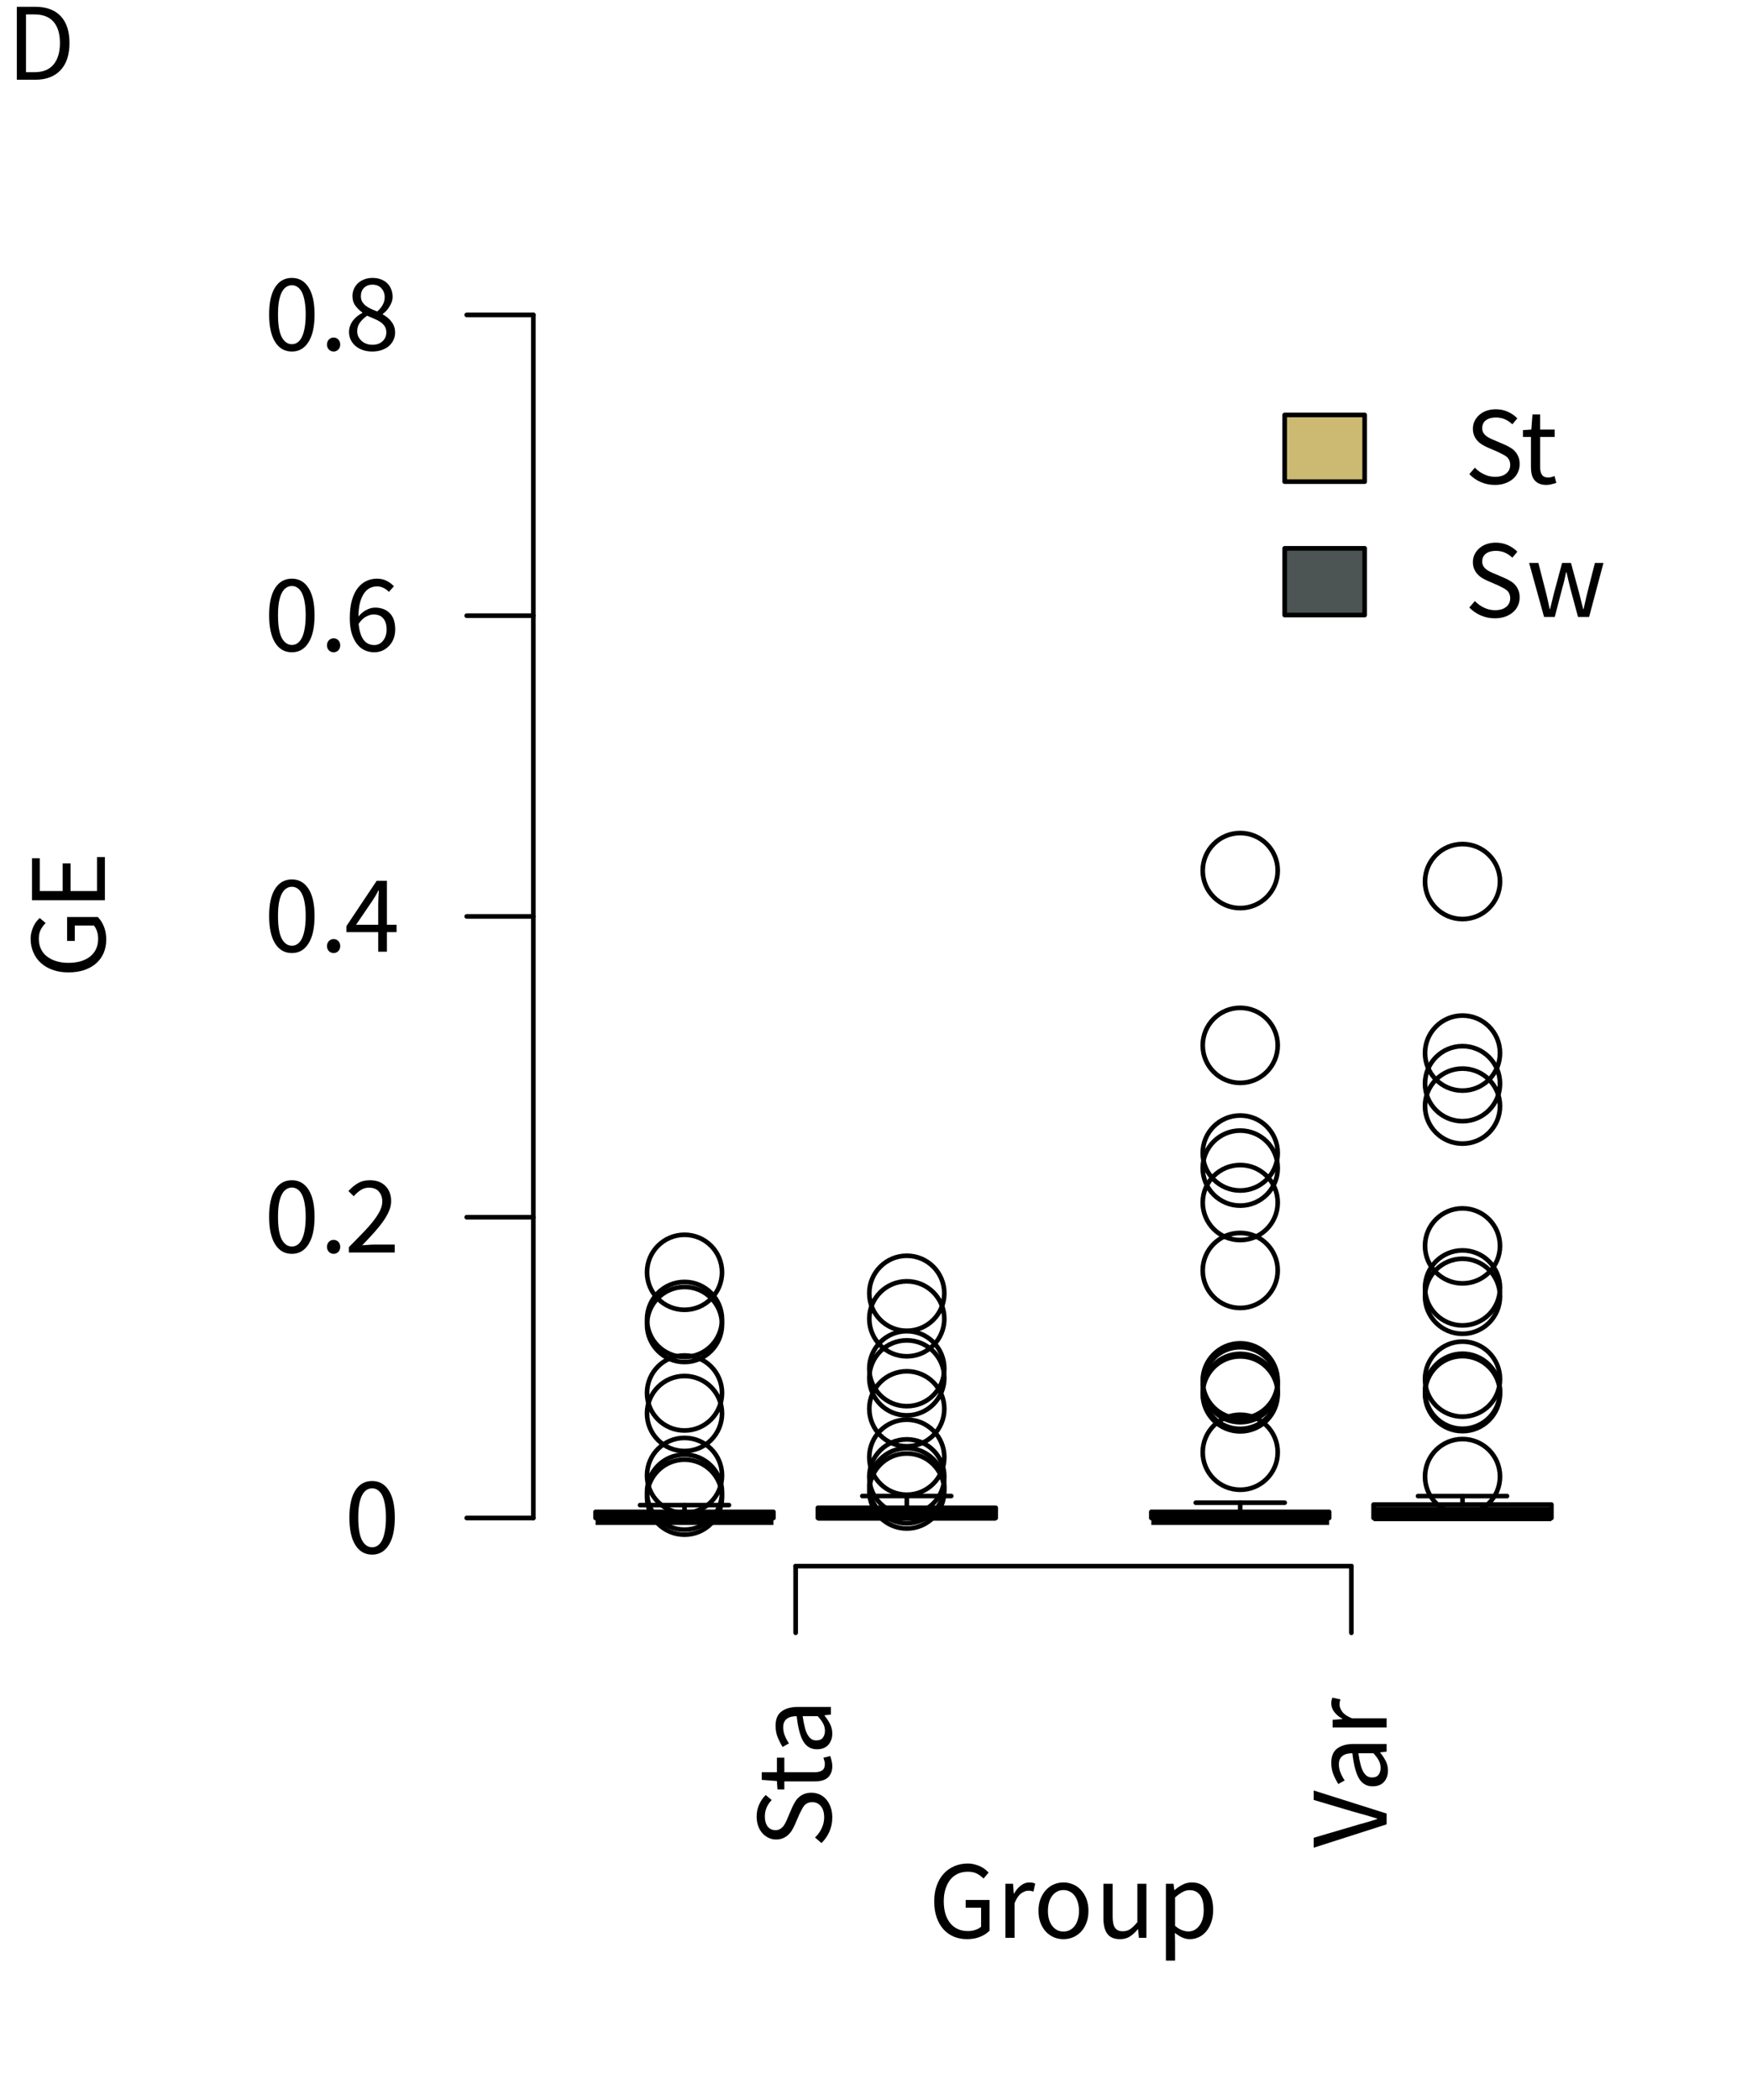 <?xml version="1.0" encoding="UTF-8"?>
<svg xmlns="http://www.w3.org/2000/svg" xmlns:xlink="http://www.w3.org/1999/xlink" width="283" height="340" viewBox="0 0 283 340">
<defs>
<g>
<g id="glyph-0-0">
<path d="M 0.219 -6.266 C 0.219 -5.484 0.082 -4.766 -0.188 -4.109 C -0.469 -3.453 -0.867 -2.891 -1.391 -2.422 C -1.91 -1.961 -2.551 -1.598 -3.312 -1.328 C -4.082 -1.066 -4.945 -0.938 -5.906 -0.938 C -6.852 -0.938 -7.703 -1.07 -8.453 -1.344 C -9.211 -1.613 -9.852 -1.988 -10.375 -2.469 C -10.906 -2.945 -11.312 -3.52 -11.594 -4.188 C -11.883 -4.852 -12.031 -5.578 -12.031 -6.359 C -12.031 -6.766 -11.984 -7.133 -11.891 -7.469 C -11.805 -7.812 -11.695 -8.125 -11.562 -8.406 C -11.426 -8.695 -11.27 -8.953 -11.094 -9.172 C -10.914 -9.391 -10.738 -9.582 -10.562 -9.75 L -9.594 -8.922 C -9.906 -8.629 -10.164 -8.285 -10.375 -7.891 C -10.594 -7.492 -10.703 -6.992 -10.703 -6.391 C -10.703 -5.785 -10.594 -5.242 -10.375 -4.766 C -10.156 -4.285 -9.836 -3.879 -9.422 -3.547 C -9.004 -3.211 -8.5 -2.953 -7.906 -2.766 C -7.32 -2.578 -6.664 -2.484 -5.938 -2.484 C -5.195 -2.484 -4.531 -2.566 -3.938 -2.734 C -3.344 -2.91 -2.832 -3.164 -2.406 -3.5 C -1.988 -3.832 -1.664 -4.238 -1.438 -4.719 C -1.207 -5.207 -1.094 -5.77 -1.094 -6.406 C -1.094 -6.82 -1.156 -7.219 -1.281 -7.594 C -1.406 -7.977 -1.578 -8.289 -1.797 -8.531 L -4.875 -8.531 L -4.875 -6.031 L -6.125 -6.031 L -6.125 -9.906 L -1.156 -9.906 C -0.758 -9.52 -0.43 -9.016 -0.172 -8.391 C 0.086 -7.766 0.219 -7.055 0.219 -6.266 Z M 0.219 -6.266 "/>
</g>
<g id="glyph-0-1">
<path d="M 0 -1.625 L -11.812 -1.625 L -11.812 -8.422 L -10.547 -8.422 L -10.547 -3.109 L -6.844 -3.109 L -6.844 -7.594 L -5.562 -7.594 L -5.562 -3.109 L -1.281 -3.109 L -1.281 -8.609 L 0 -8.609 Z M 0 -1.625 "/>
</g>
<g id="glyph-0-2">
<path d="M 0.219 -4.891 C 0.219 -4.066 0.062 -3.301 -0.25 -2.594 C -0.562 -1.883 -0.988 -1.27 -1.531 -0.75 L -2.578 -1.656 C -2.129 -2.07 -1.77 -2.566 -1.5 -3.141 C -1.227 -3.711 -1.094 -4.301 -1.094 -4.906 C -1.094 -5.688 -1.27 -6.289 -1.625 -6.719 C -1.977 -7.156 -2.445 -7.375 -3.031 -7.375 C -3.32 -7.375 -3.57 -7.32 -3.781 -7.219 C -4 -7.125 -4.18 -6.988 -4.328 -6.812 C -4.473 -6.633 -4.602 -6.426 -4.719 -6.188 C -4.844 -5.945 -4.973 -5.691 -5.109 -5.422 L -5.844 -3.719 C -5.969 -3.445 -6.113 -3.164 -6.281 -2.875 C -6.445 -2.594 -6.648 -2.336 -6.891 -2.109 C -7.129 -1.879 -7.414 -1.691 -7.75 -1.547 C -8.082 -1.398 -8.461 -1.328 -8.891 -1.328 C -9.336 -1.328 -9.75 -1.422 -10.125 -1.609 C -10.508 -1.797 -10.844 -2.051 -11.125 -2.375 C -11.414 -2.707 -11.641 -3.098 -11.797 -3.547 C -11.953 -4.004 -12.031 -4.504 -12.031 -5.047 C -12.031 -5.754 -11.895 -6.406 -11.625 -7 C -11.352 -7.602 -11 -8.113 -10.562 -8.531 L -9.594 -7.719 C -9.938 -7.363 -10.207 -6.969 -10.406 -6.531 C -10.602 -6.094 -10.703 -5.598 -10.703 -5.047 C -10.703 -4.379 -10.551 -3.844 -10.25 -3.438 C -9.945 -3.039 -9.523 -2.844 -8.984 -2.844 C -8.691 -2.844 -8.445 -2.898 -8.25 -3.016 C -8.051 -3.129 -7.875 -3.281 -7.719 -3.469 C -7.57 -3.664 -7.441 -3.879 -7.328 -4.109 C -7.211 -4.336 -7.109 -4.57 -7.016 -4.812 L -6.297 -6.484 C -6.148 -6.816 -5.984 -7.133 -5.797 -7.438 C -5.617 -7.738 -5.406 -7.992 -5.156 -8.203 C -4.906 -8.422 -4.613 -8.594 -4.281 -8.719 C -3.957 -8.844 -3.582 -8.906 -3.156 -8.906 C -2.688 -8.906 -2.242 -8.812 -1.828 -8.625 C -1.422 -8.445 -1.066 -8.18 -0.766 -7.828 C -0.461 -7.484 -0.223 -7.062 -0.047 -6.562 C 0.129 -6.07 0.219 -5.516 0.219 -4.891 Z M 0.219 -4.891 "/>
</g>
<g id="glyph-0-3">
<path d="M 0.219 -4.234 C 0.219 -3.766 0.145 -3.367 0 -3.047 C -0.145 -2.734 -0.344 -2.477 -0.594 -2.281 C -0.844 -2.082 -1.145 -1.941 -1.5 -1.859 C -1.863 -1.773 -2.266 -1.734 -2.703 -1.734 L -7.547 -1.734 L -7.547 -0.438 L -8.656 -0.438 L -8.75 -1.797 L -11.203 -1.984 L -11.203 -3.219 L -8.75 -3.219 L -8.75 -5.578 L -7.547 -5.578 L -7.547 -3.219 L -2.688 -3.219 C -2.145 -3.219 -1.723 -3.316 -1.422 -3.516 C -1.129 -3.711 -0.984 -4.066 -0.984 -4.578 C -0.984 -4.734 -1.008 -4.898 -1.062 -5.078 C -1.113 -5.254 -1.164 -5.414 -1.219 -5.562 L -0.109 -5.844 C -0.023 -5.602 0.047 -5.344 0.109 -5.062 C 0.18 -4.781 0.219 -4.504 0.219 -4.234 Z M 0.219 -4.234 "/>
</g>
<g id="glyph-0-4">
<path d="M 0.219 -3.484 C 0.219 -2.754 0.004 -2.145 -0.422 -1.656 C -0.859 -1.176 -1.473 -0.938 -2.266 -0.938 C -3.223 -0.938 -3.957 -1.359 -4.469 -2.203 C -4.977 -3.055 -5.336 -4.422 -5.547 -6.297 C -5.816 -6.297 -6.082 -6.27 -6.344 -6.219 C -6.613 -6.164 -6.848 -6.07 -7.047 -5.938 C -7.254 -5.801 -7.422 -5.617 -7.547 -5.391 C -7.672 -5.16 -7.734 -4.863 -7.734 -4.5 C -7.734 -4 -7.633 -3.523 -7.438 -3.078 C -7.25 -2.629 -7.035 -2.234 -6.797 -1.891 L -7.828 -1.312 C -8.086 -1.719 -8.344 -2.211 -8.594 -2.797 C -8.844 -3.391 -8.969 -4.039 -8.969 -4.75 C -8.969 -5.82 -8.641 -6.598 -7.984 -7.078 C -7.328 -7.555 -6.453 -7.797 -5.359 -7.797 L 0 -7.797 L 0 -6.562 L -1.047 -6.438 L -1.047 -6.391 C -0.691 -5.973 -0.391 -5.52 -0.141 -5.031 C 0.098 -4.551 0.219 -4.035 0.219 -3.484 Z M -0.969 -3.922 C -0.969 -4.336 -1.066 -4.734 -1.266 -5.109 C -1.461 -5.484 -1.754 -5.879 -2.141 -6.297 L -4.578 -6.297 C -4.473 -5.566 -4.352 -4.953 -4.219 -4.453 C -4.094 -3.953 -3.938 -3.551 -3.75 -3.25 C -3.57 -2.945 -3.367 -2.723 -3.141 -2.578 C -2.91 -2.441 -2.656 -2.375 -2.375 -2.375 C -1.875 -2.375 -1.516 -2.523 -1.297 -2.828 C -1.078 -3.129 -0.969 -3.492 -0.969 -3.922 Z M -0.969 -3.922 "/>
</g>
<g id="glyph-0-5">
<path d="M 0 -3.781 L -11.812 0 L -11.812 -1.609 L -5.438 -3.484 C -4.727 -3.703 -4.07 -3.891 -3.469 -4.047 C -2.875 -4.211 -2.227 -4.41 -1.531 -4.641 L -1.531 -4.719 C -2.227 -4.938 -2.875 -5.129 -3.469 -5.297 C -4.07 -5.461 -4.727 -5.645 -5.438 -5.844 L -11.812 -7.734 L -11.812 -9.266 L 0 -5.531 Z M 0 -3.781 "/>
</g>
<g id="glyph-0-6">
<path d="M 0 -1.469 L -8.75 -1.469 L -8.75 -2.703 L -7.156 -2.828 L -7.156 -2.875 C -7.707 -3.176 -8.145 -3.539 -8.469 -3.969 C -8.801 -4.395 -8.969 -4.859 -8.969 -5.359 C -8.969 -5.711 -8.906 -6.023 -8.781 -6.297 L -7.484 -6.016 C -7.535 -5.867 -7.57 -5.734 -7.594 -5.609 C -7.613 -5.492 -7.625 -5.348 -7.625 -5.172 C -7.625 -4.797 -7.473 -4.406 -7.172 -4 C -6.879 -3.602 -6.359 -3.254 -5.609 -2.953 L 0 -2.953 Z M 0 -1.469 "/>
</g>
<g id="glyph-1-0">
<path d="M 4.484 0.219 C 3.316 0.219 2.41 -0.297 1.766 -1.328 C 1.117 -2.359 0.797 -3.844 0.797 -5.781 C 0.797 -7.707 1.117 -9.176 1.766 -10.188 C 2.41 -11.195 3.316 -11.703 4.484 -11.703 C 5.629 -11.703 6.523 -11.195 7.172 -10.188 C 7.828 -9.176 8.156 -7.707 8.156 -5.781 C 8.156 -3.844 7.828 -2.359 7.172 -1.328 C 6.523 -0.297 5.629 0.219 4.484 0.219 Z M 4.484 -0.969 C 4.816 -0.969 5.117 -1.062 5.391 -1.25 C 5.66 -1.438 5.895 -1.723 6.094 -2.109 C 6.289 -2.504 6.441 -3.004 6.547 -3.609 C 6.66 -4.211 6.719 -4.938 6.719 -5.781 C 6.719 -6.613 6.66 -7.332 6.547 -7.938 C 6.441 -8.539 6.289 -9.031 6.094 -9.406 C 5.895 -9.781 5.66 -10.055 5.391 -10.234 C 5.117 -10.422 4.816 -10.516 4.484 -10.516 C 4.148 -10.516 3.844 -10.422 3.562 -10.234 C 3.289 -10.055 3.055 -9.781 2.859 -9.406 C 2.66 -9.031 2.504 -8.539 2.391 -7.938 C 2.285 -7.332 2.234 -6.613 2.234 -5.781 C 2.234 -4.102 2.438 -2.879 2.844 -2.109 C 3.258 -1.348 3.805 -0.969 4.484 -0.969 Z M 4.484 -0.969 "/>
</g>
<g id="glyph-1-1">
<path d="M 2.25 0.219 C 1.945 0.219 1.691 0.113 1.484 -0.094 C 1.273 -0.301 1.172 -0.57 1.172 -0.906 C 1.172 -1.25 1.273 -1.523 1.484 -1.734 C 1.691 -1.941 1.945 -2.047 2.25 -2.047 C 2.539 -2.047 2.789 -1.941 3 -1.734 C 3.207 -1.523 3.312 -1.25 3.312 -0.906 C 3.312 -0.57 3.207 -0.301 3 -0.094 C 2.789 0.113 2.539 0.219 2.25 0.219 Z M 2.25 0.219 "/>
</g>
<g id="glyph-1-2">
<path d="M 0.719 0 L 0.719 -0.875 C 1.582 -1.738 2.348 -2.52 3.016 -3.219 C 3.691 -3.914 4.258 -4.562 4.719 -5.156 C 5.176 -5.75 5.523 -6.297 5.766 -6.797 C 6.004 -7.297 6.125 -7.781 6.125 -8.25 C 6.125 -8.906 5.941 -9.441 5.578 -9.859 C 5.223 -10.285 4.676 -10.5 3.938 -10.5 C 3.457 -10.5 3.016 -10.363 2.609 -10.094 C 2.203 -9.82 1.832 -9.492 1.5 -9.109 L 0.641 -9.953 C 1.129 -10.484 1.641 -10.906 2.172 -11.219 C 2.711 -11.539 3.363 -11.703 4.125 -11.703 C 5.188 -11.703 6.023 -11.391 6.641 -10.766 C 7.254 -10.148 7.562 -9.332 7.562 -8.312 C 7.562 -7.77 7.441 -7.227 7.203 -6.688 C 6.973 -6.145 6.648 -5.582 6.234 -5 C 5.816 -4.414 5.32 -3.805 4.75 -3.172 C 4.188 -2.547 3.562 -1.879 2.875 -1.172 C 3.188 -1.191 3.508 -1.211 3.844 -1.234 C 4.188 -1.266 4.508 -1.281 4.812 -1.281 L 8.141 -1.281 L 8.141 0 Z M 0.719 0 "/>
</g>
<g id="glyph-1-3">
<path d="M 5.469 0 L 5.469 -3.172 L 0.312 -3.172 L 0.312 -4.141 L 5.219 -11.484 L 6.875 -11.484 L 6.875 -4.359 L 8.438 -4.359 L 8.438 -3.172 L 6.875 -3.172 L 6.875 0 Z M 1.875 -4.359 L 5.469 -4.359 L 5.469 -7.688 C 5.469 -8 5.477 -8.367 5.5 -8.797 C 5.52 -9.223 5.539 -9.594 5.562 -9.906 L 5.484 -9.906 C 5.348 -9.625 5.203 -9.348 5.047 -9.078 C 4.891 -8.816 4.723 -8.551 4.547 -8.281 Z M 1.875 -4.359 "/>
</g>
<g id="glyph-1-4">
<path d="M 4.828 0.219 C 4.266 0.219 3.738 0.102 3.25 -0.125 C 2.77 -0.352 2.352 -0.695 2 -1.156 C 1.645 -1.625 1.363 -2.203 1.156 -2.891 C 0.957 -3.578 0.859 -4.383 0.859 -5.312 C 0.859 -6.457 0.977 -7.438 1.219 -8.25 C 1.457 -9.062 1.781 -9.723 2.188 -10.234 C 2.602 -10.742 3.07 -11.113 3.594 -11.344 C 4.113 -11.582 4.66 -11.703 5.234 -11.703 C 5.859 -11.703 6.395 -11.582 6.844 -11.344 C 7.301 -11.113 7.691 -10.82 8.016 -10.469 L 7.188 -9.562 C 6.945 -9.832 6.66 -10.047 6.328 -10.203 C 5.992 -10.367 5.648 -10.453 5.297 -10.453 C 4.898 -10.453 4.52 -10.367 4.156 -10.203 C 3.801 -10.035 3.484 -9.758 3.203 -9.375 C 2.93 -8.988 2.707 -8.488 2.531 -7.875 C 2.363 -7.258 2.273 -6.492 2.266 -5.578 C 2.629 -6.023 3.051 -6.375 3.531 -6.625 C 4.008 -6.883 4.484 -7.016 4.953 -7.016 C 5.941 -7.016 6.734 -6.719 7.328 -6.125 C 7.922 -5.539 8.219 -4.656 8.219 -3.469 C 8.219 -2.914 8.129 -2.414 7.953 -1.969 C 7.773 -1.52 7.531 -1.133 7.219 -0.812 C 6.906 -0.488 6.547 -0.234 6.141 -0.047 C 5.734 0.129 5.297 0.219 4.828 0.219 Z M 4.828 -0.953 C 5.109 -0.953 5.367 -1.008 5.609 -1.125 C 5.848 -1.25 6.055 -1.422 6.234 -1.641 C 6.422 -1.867 6.566 -2.133 6.672 -2.438 C 6.773 -2.738 6.828 -3.082 6.828 -3.469 C 6.828 -4.227 6.648 -4.82 6.297 -5.25 C 5.953 -5.688 5.422 -5.906 4.703 -5.906 C 4.328 -5.906 3.922 -5.785 3.484 -5.547 C 3.055 -5.316 2.66 -4.93 2.297 -4.391 C 2.398 -3.266 2.66 -2.41 3.078 -1.828 C 3.504 -1.242 4.086 -0.953 4.828 -0.953 Z M 4.828 -0.953 "/>
</g>
<g id="glyph-1-5">
<path d="M 4.5 0.219 C 3.957 0.219 3.453 0.141 2.984 -0.016 C 2.523 -0.172 2.129 -0.391 1.797 -0.672 C 1.473 -0.953 1.211 -1.285 1.016 -1.672 C 0.828 -2.055 0.734 -2.477 0.734 -2.938 C 0.734 -3.301 0.797 -3.645 0.922 -3.969 C 1.047 -4.289 1.207 -4.578 1.406 -4.828 C 1.602 -5.086 1.832 -5.316 2.094 -5.516 C 2.352 -5.711 2.617 -5.883 2.891 -6.031 L 2.891 -6.109 C 2.473 -6.398 2.102 -6.758 1.781 -7.188 C 1.457 -7.613 1.297 -8.133 1.297 -8.75 C 1.297 -9.188 1.379 -9.586 1.547 -9.953 C 1.711 -10.316 1.938 -10.625 2.219 -10.875 C 2.508 -11.133 2.852 -11.336 3.25 -11.484 C 3.656 -11.629 4.086 -11.703 4.547 -11.703 C 5.055 -11.703 5.508 -11.625 5.906 -11.469 C 6.301 -11.32 6.641 -11.113 6.922 -10.844 C 7.203 -10.57 7.414 -10.25 7.562 -9.875 C 7.719 -9.5 7.797 -9.086 7.797 -8.641 C 7.797 -8.336 7.742 -8.047 7.641 -7.766 C 7.535 -7.492 7.406 -7.238 7.25 -7 C 7.102 -6.758 6.938 -6.539 6.75 -6.344 C 6.57 -6.156 6.391 -6 6.203 -5.875 L 6.203 -5.797 C 6.461 -5.648 6.711 -5.484 6.953 -5.297 C 7.191 -5.109 7.398 -4.895 7.578 -4.656 C 7.766 -4.426 7.914 -4.16 8.031 -3.859 C 8.145 -3.566 8.203 -3.227 8.203 -2.844 C 8.203 -2.414 8.113 -2.016 7.938 -1.641 C 7.758 -1.266 7.508 -0.938 7.188 -0.656 C 6.863 -0.383 6.473 -0.172 6.016 -0.016 C 5.555 0.141 5.051 0.219 4.5 0.219 Z M 5.312 -6.266 C 5.695 -6.609 5.992 -6.973 6.203 -7.359 C 6.41 -7.742 6.516 -8.145 6.516 -8.562 C 6.516 -9.145 6.336 -9.629 5.984 -10.016 C 5.641 -10.41 5.148 -10.609 4.516 -10.609 C 3.973 -10.609 3.523 -10.438 3.172 -10.094 C 2.828 -9.758 2.656 -9.312 2.656 -8.75 C 2.656 -8.395 2.727 -8.094 2.875 -7.844 C 3.02 -7.602 3.211 -7.383 3.453 -7.188 C 3.703 -7 3.984 -6.832 4.297 -6.688 C 4.617 -6.539 4.957 -6.398 5.312 -6.266 Z M 4.531 -0.875 C 5.207 -0.875 5.75 -1.062 6.156 -1.438 C 6.57 -1.812 6.781 -2.297 6.781 -2.891 C 6.781 -3.266 6.695 -3.582 6.531 -3.844 C 6.363 -4.113 6.133 -4.348 5.844 -4.547 C 5.562 -4.742 5.227 -4.922 4.844 -5.078 C 4.469 -5.242 4.078 -5.41 3.672 -5.578 C 3.211 -5.266 2.828 -4.898 2.516 -4.484 C 2.211 -4.078 2.062 -3.609 2.062 -3.078 C 2.062 -2.754 2.125 -2.457 2.25 -2.188 C 2.383 -1.926 2.562 -1.695 2.781 -1.5 C 3 -1.301 3.258 -1.145 3.562 -1.031 C 3.863 -0.926 4.188 -0.875 4.531 -0.875 Z M 4.531 -0.875 "/>
</g>
<g id="glyph-1-6">
<path d="M 6.266 0.219 C 5.484 0.219 4.766 0.082 4.109 -0.188 C 3.453 -0.469 2.891 -0.867 2.422 -1.391 C 1.961 -1.91 1.598 -2.551 1.328 -3.312 C 1.066 -4.082 0.938 -4.945 0.938 -5.906 C 0.938 -6.852 1.07 -7.703 1.344 -8.453 C 1.613 -9.211 1.988 -9.852 2.469 -10.375 C 2.945 -10.906 3.52 -11.312 4.188 -11.594 C 4.852 -11.883 5.578 -12.031 6.359 -12.031 C 6.766 -12.031 7.133 -11.984 7.469 -11.891 C 7.812 -11.805 8.125 -11.695 8.406 -11.562 C 8.695 -11.426 8.953 -11.27 9.172 -11.094 C 9.391 -10.914 9.582 -10.738 9.75 -10.562 L 8.922 -9.594 C 8.629 -9.906 8.285 -10.164 7.891 -10.375 C 7.492 -10.594 6.992 -10.703 6.391 -10.703 C 5.785 -10.703 5.242 -10.594 4.766 -10.375 C 4.285 -10.156 3.879 -9.836 3.547 -9.422 C 3.211 -9.004 2.953 -8.5 2.766 -7.906 C 2.578 -7.32 2.484 -6.664 2.484 -5.938 C 2.484 -5.195 2.566 -4.531 2.734 -3.938 C 2.91 -3.344 3.164 -2.832 3.5 -2.406 C 3.832 -1.988 4.238 -1.664 4.719 -1.438 C 5.207 -1.207 5.77 -1.094 6.406 -1.094 C 6.82 -1.094 7.219 -1.156 7.594 -1.281 C 7.977 -1.406 8.289 -1.578 8.531 -1.797 L 8.531 -4.875 L 6.031 -4.875 L 6.031 -6.125 L 9.906 -6.125 L 9.906 -1.156 C 9.52 -0.758 9.016 -0.43 8.391 -0.172 C 7.766 0.086 7.055 0.219 6.266 0.219 Z M 6.266 0.219 "/>
</g>
<g id="glyph-1-7">
<path d="M 1.469 0 L 1.469 -8.75 L 2.703 -8.75 L 2.828 -7.156 L 2.875 -7.156 C 3.176 -7.707 3.539 -8.145 3.969 -8.469 C 4.395 -8.801 4.859 -8.969 5.359 -8.969 C 5.711 -8.969 6.023 -8.906 6.297 -8.781 L 6.016 -7.484 C 5.867 -7.535 5.734 -7.57 5.609 -7.594 C 5.492 -7.613 5.348 -7.625 5.172 -7.625 C 4.797 -7.625 4.406 -7.473 4 -7.172 C 3.602 -6.879 3.254 -6.359 2.953 -5.609 L 2.953 0 Z M 1.469 0 "/>
</g>
<g id="glyph-1-8">
<path d="M 4.875 0.219 C 4.332 0.219 3.816 0.117 3.328 -0.078 C 2.848 -0.285 2.422 -0.582 2.047 -0.969 C 1.68 -1.363 1.383 -1.848 1.156 -2.422 C 0.938 -2.992 0.828 -3.641 0.828 -4.359 C 0.828 -5.086 0.938 -5.734 1.156 -6.297 C 1.383 -6.867 1.68 -7.352 2.047 -7.75 C 2.422 -8.156 2.848 -8.457 3.328 -8.656 C 3.816 -8.863 4.332 -8.969 4.875 -8.969 C 5.414 -8.969 5.926 -8.863 6.406 -8.656 C 6.895 -8.457 7.328 -8.156 7.703 -7.75 C 8.078 -7.352 8.375 -6.867 8.594 -6.297 C 8.812 -5.734 8.922 -5.086 8.922 -4.359 C 8.922 -3.641 8.812 -2.992 8.594 -2.422 C 8.375 -1.848 8.078 -1.363 7.703 -0.969 C 7.328 -0.582 6.895 -0.285 6.406 -0.078 C 5.926 0.117 5.414 0.219 4.875 0.219 Z M 4.875 -1.016 C 5.25 -1.016 5.594 -1.094 5.906 -1.25 C 6.219 -1.414 6.484 -1.645 6.703 -1.938 C 6.922 -2.227 7.086 -2.578 7.203 -2.984 C 7.328 -3.391 7.391 -3.848 7.391 -4.359 C 7.391 -4.859 7.328 -5.316 7.203 -5.734 C 7.086 -6.148 6.922 -6.504 6.703 -6.797 C 6.484 -7.098 6.219 -7.328 5.906 -7.484 C 5.594 -7.648 5.25 -7.734 4.875 -7.734 C 4.5 -7.734 4.156 -7.648 3.844 -7.484 C 3.539 -7.328 3.273 -7.098 3.047 -6.797 C 2.828 -6.504 2.656 -6.148 2.531 -5.734 C 2.414 -5.316 2.359 -4.859 2.359 -4.359 C 2.359 -3.848 2.414 -3.391 2.531 -2.984 C 2.656 -2.578 2.828 -2.227 3.047 -1.938 C 3.273 -1.645 3.539 -1.414 3.844 -1.25 C 4.156 -1.094 4.5 -1.016 4.875 -1.016 Z M 4.875 -1.016 "/>
</g>
<g id="glyph-1-9">
<path d="M 4.031 0.219 C 3.094 0.219 2.41 -0.066 1.984 -0.641 C 1.555 -1.223 1.344 -2.078 1.344 -3.203 L 1.344 -8.75 L 2.844 -8.75 L 2.844 -3.406 C 2.844 -2.57 2.973 -1.973 3.234 -1.609 C 3.492 -1.242 3.91 -1.062 4.484 -1.062 C 4.941 -1.062 5.344 -1.176 5.688 -1.406 C 6.031 -1.645 6.414 -2.02 6.844 -2.531 L 6.844 -8.75 L 8.312 -8.75 L 8.312 0 L 7.094 0 L 6.969 -1.375 L 6.906 -1.375 C 6.5 -0.883 6.07 -0.492 5.625 -0.203 C 5.176 0.078 4.645 0.219 4.031 0.219 Z M 4.031 0.219 "/>
</g>
<g id="glyph-1-10">
<path d="M 1.469 3.688 L 1.469 -8.75 L 2.703 -8.75 L 2.828 -7.734 L 2.875 -7.734 C 3.27 -8.078 3.703 -8.367 4.172 -8.609 C 4.648 -8.848 5.148 -8.969 5.672 -8.969 C 6.234 -8.969 6.727 -8.859 7.156 -8.641 C 7.594 -8.43 7.953 -8.129 8.234 -7.734 C 8.523 -7.348 8.742 -6.883 8.891 -6.344 C 9.047 -5.801 9.125 -5.188 9.125 -4.5 C 9.125 -3.758 9.02 -3.098 8.812 -2.516 C 8.613 -1.93 8.336 -1.43 7.984 -1.016 C 7.641 -0.609 7.238 -0.301 6.781 -0.094 C 6.332 0.113 5.852 0.219 5.344 0.219 C 4.938 0.219 4.531 0.129 4.125 -0.047 C 3.727 -0.234 3.328 -0.484 2.922 -0.797 L 2.953 0.734 L 2.953 3.688 Z M 5.094 -1.031 C 5.457 -1.031 5.789 -1.109 6.094 -1.266 C 6.395 -1.43 6.656 -1.66 6.875 -1.953 C 7.102 -2.242 7.281 -2.602 7.406 -3.031 C 7.531 -3.469 7.594 -3.957 7.594 -4.5 C 7.594 -4.977 7.551 -5.414 7.469 -5.812 C 7.383 -6.207 7.25 -6.547 7.062 -6.828 C 6.875 -7.109 6.633 -7.328 6.344 -7.484 C 6.051 -7.641 5.703 -7.719 5.297 -7.719 C 4.922 -7.719 4.539 -7.613 4.156 -7.406 C 3.781 -7.207 3.379 -6.914 2.953 -6.531 L 2.953 -1.938 C 3.348 -1.602 3.727 -1.367 4.094 -1.234 C 4.469 -1.098 4.801 -1.031 5.094 -1.031 Z M 5.094 -1.031 "/>
</g>
<g id="glyph-1-11">
<path d="M 4.891 0.219 C 4.066 0.219 3.301 0.062 2.594 -0.25 C 1.883 -0.562 1.27 -0.988 0.75 -1.531 L 1.656 -2.578 C 2.07 -2.129 2.566 -1.77 3.141 -1.5 C 3.711 -1.227 4.301 -1.094 4.906 -1.094 C 5.688 -1.094 6.289 -1.27 6.719 -1.625 C 7.156 -1.977 7.375 -2.445 7.375 -3.031 C 7.375 -3.32 7.32 -3.57 7.219 -3.781 C 7.125 -4 6.988 -4.18 6.812 -4.328 C 6.633 -4.473 6.426 -4.602 6.188 -4.719 C 5.945 -4.844 5.691 -4.973 5.422 -5.109 L 3.719 -5.844 C 3.445 -5.969 3.164 -6.113 2.875 -6.281 C 2.594 -6.445 2.336 -6.648 2.109 -6.891 C 1.879 -7.129 1.691 -7.414 1.547 -7.75 C 1.398 -8.082 1.328 -8.461 1.328 -8.891 C 1.328 -9.336 1.422 -9.75 1.609 -10.125 C 1.797 -10.508 2.051 -10.844 2.375 -11.125 C 2.707 -11.414 3.098 -11.641 3.547 -11.797 C 4.004 -11.953 4.504 -12.031 5.047 -12.031 C 5.754 -12.031 6.406 -11.895 7 -11.625 C 7.602 -11.352 8.113 -11 8.531 -10.562 L 7.719 -9.594 C 7.363 -9.938 6.969 -10.207 6.531 -10.406 C 6.094 -10.602 5.598 -10.703 5.047 -10.703 C 4.379 -10.703 3.844 -10.551 3.438 -10.25 C 3.039 -9.945 2.844 -9.523 2.844 -8.984 C 2.844 -8.691 2.898 -8.445 3.016 -8.25 C 3.129 -8.051 3.281 -7.875 3.469 -7.719 C 3.664 -7.57 3.879 -7.441 4.109 -7.328 C 4.336 -7.211 4.57 -7.109 4.812 -7.016 L 6.484 -6.297 C 6.816 -6.148 7.133 -5.984 7.438 -5.797 C 7.738 -5.617 7.992 -5.406 8.203 -5.156 C 8.422 -4.906 8.594 -4.613 8.719 -4.281 C 8.844 -3.957 8.906 -3.582 8.906 -3.156 C 8.906 -2.688 8.812 -2.242 8.625 -1.828 C 8.445 -1.422 8.18 -1.066 7.828 -0.766 C 7.484 -0.461 7.062 -0.223 6.562 -0.047 C 6.07 0.129 5.516 0.219 4.891 0.219 Z M 4.891 0.219 "/>
</g>
<g id="glyph-1-12">
<path d="M 4.234 0.219 C 3.766 0.219 3.367 0.145 3.047 0 C 2.734 -0.145 2.477 -0.344 2.281 -0.594 C 2.082 -0.844 1.941 -1.145 1.859 -1.5 C 1.773 -1.863 1.734 -2.266 1.734 -2.703 L 1.734 -7.547 L 0.438 -7.547 L 0.438 -8.656 L 1.797 -8.75 L 1.984 -11.203 L 3.219 -11.203 L 3.219 -8.75 L 5.578 -8.75 L 5.578 -7.547 L 3.219 -7.547 L 3.219 -2.688 C 3.219 -2.145 3.316 -1.723 3.516 -1.422 C 3.711 -1.129 4.066 -0.984 4.578 -0.984 C 4.734 -0.984 4.898 -1.008 5.078 -1.062 C 5.254 -1.113 5.414 -1.164 5.562 -1.219 L 5.844 -0.109 C 5.602 -0.023 5.344 0.047 5.062 0.109 C 4.781 0.18 4.504 0.219 4.234 0.219 Z M 4.234 0.219 "/>
</g>
<g id="glyph-1-13">
<path d="M 2.859 0 L 0.438 -8.75 L 1.938 -8.75 L 3.234 -3.688 C 3.336 -3.27 3.43 -2.863 3.516 -2.469 C 3.598 -2.07 3.68 -1.672 3.766 -1.266 L 3.828 -1.266 C 3.93 -1.672 4.031 -2.07 4.125 -2.469 C 4.219 -2.875 4.316 -3.281 4.422 -3.688 L 5.781 -8.75 L 7.219 -8.75 L 8.594 -3.688 C 8.695 -3.27 8.797 -2.863 8.891 -2.469 C 8.992 -2.07 9.098 -1.672 9.203 -1.266 L 9.266 -1.266 C 9.359 -1.672 9.445 -2.07 9.531 -2.469 C 9.625 -2.863 9.719 -3.27 9.812 -3.688 L 11.094 -8.75 L 12.484 -8.75 L 10.156 0 L 8.359 0 L 7.094 -4.703 C 6.988 -5.117 6.891 -5.531 6.797 -5.938 C 6.703 -6.344 6.602 -6.77 6.5 -7.219 L 6.422 -7.219 C 6.328 -6.77 6.234 -6.336 6.141 -5.922 C 6.047 -5.516 5.938 -5.102 5.812 -4.688 L 4.594 0 Z M 2.859 0 "/>
</g>
<g id="glyph-1-14">
<path d="M 1.625 0 L 1.625 -11.812 L 4.578 -11.812 C 6.398 -11.812 7.785 -11.305 8.734 -10.297 C 9.68 -9.285 10.156 -7.836 10.156 -5.953 C 10.156 -5.016 10.035 -4.176 9.797 -3.438 C 9.555 -2.707 9.203 -2.086 8.734 -1.578 C 8.266 -1.066 7.688 -0.676 7 -0.406 C 6.312 -0.133 5.523 0 4.641 0 Z M 3.109 -1.219 L 4.469 -1.219 C 5.844 -1.219 6.875 -1.629 7.562 -2.453 C 8.258 -3.285 8.609 -4.453 8.609 -5.953 C 8.609 -7.453 8.258 -8.598 7.562 -9.391 C 6.875 -10.18 5.844 -10.578 4.469 -10.578 L 3.109 -10.578 Z M 3.109 -1.219 "/>
</g>
</g>
</defs>
<rect x="-28.3" y="-34" width="339.6" height="408" fill="rgb(100%, 100%, 100%)" fill-opacity="1"/>
<path fill-rule="nonzero" fill="rgb(80%, 72.941%, 44.706%)" fill-opacity="1" d="M 96.48 245.809 L 125.289 245.809 L 125.289 244.816 L 96.48 244.816 Z M 96.48 245.809 "/>
<path fill="none" stroke-width="2.25" stroke-linecap="butt" stroke-linejoin="round" stroke="rgb(0%, 0%, 0%)" stroke-opacity="1" stroke-miterlimit="10" d="M 96.48 245.809 L 125.289 245.809 "/>
<path fill="none" stroke-width="0.75" stroke-linecap="round" stroke-linejoin="round" stroke="rgb(0%, 0%, 0%)" stroke-opacity="1" stroke-dasharray="3 3" stroke-miterlimit="10" d="M 110.887 245.809 L 110.887 245.809 "/>
<path fill="none" stroke-width="0.75" stroke-linecap="round" stroke-linejoin="round" stroke="rgb(0%, 0%, 0%)" stroke-opacity="1" stroke-dasharray="3 3" stroke-miterlimit="10" d="M 110.887 243.723 L 110.887 244.816 "/>
<path fill="none" stroke-width="0.75" stroke-linecap="round" stroke-linejoin="round" stroke="rgb(0%, 0%, 0%)" stroke-opacity="1" stroke-miterlimit="10" d="M 103.684 245.809 L 118.086 245.809 "/>
<path fill="none" stroke-width="0.75" stroke-linecap="round" stroke-linejoin="round" stroke="rgb(0%, 0%, 0%)" stroke-opacity="1" stroke-miterlimit="10" d="M 103.684 243.723 L 118.086 243.723 "/>
<path fill="none" stroke-width="0.75" stroke-linecap="round" stroke-linejoin="round" stroke="rgb(0%, 0%, 0%)" stroke-opacity="1" stroke-miterlimit="10" d="M 96.48 245.809 L 125.289 245.809 L 125.289 244.816 L 96.48 244.816 Z M 96.48 245.809 "/>
<path fill="none" stroke-width="0.75" stroke-linecap="round" stroke-linejoin="round" stroke="rgb(0%, 0%, 0%)" stroke-opacity="1" stroke-miterlimit="10" d="M 116.961 206.023 C 116.961 209.379 114.242 212.098 110.887 212.098 C 107.531 212.098 104.812 209.379 104.812 206.023 C 104.812 202.668 107.531 199.949 110.887 199.949 C 114.242 199.949 116.961 202.668 116.961 206.023 "/>
<path fill="none" stroke-width="0.75" stroke-linecap="round" stroke-linejoin="round" stroke="rgb(0%, 0%, 0%)" stroke-opacity="1" stroke-miterlimit="10" d="M 116.961 214.473 C 116.961 217.828 114.242 220.551 110.887 220.551 C 107.531 220.551 104.812 217.828 104.812 214.473 C 104.812 211.117 107.531 208.398 110.887 208.398 C 114.242 208.398 116.961 211.117 116.961 214.473 "/>
<path fill="none" stroke-width="0.75" stroke-linecap="round" stroke-linejoin="round" stroke="rgb(0%, 0%, 0%)" stroke-opacity="1" stroke-miterlimit="10" d="M 116.961 228.891 C 116.961 232.246 114.242 234.965 110.887 234.965 C 107.531 234.965 104.812 232.246 104.812 228.891 C 104.812 225.535 107.531 222.816 110.887 222.816 C 114.242 222.816 116.961 225.535 116.961 228.891 "/>
<path fill="none" stroke-width="0.75" stroke-linecap="round" stroke-linejoin="round" stroke="rgb(0%, 0%, 0%)" stroke-opacity="1" stroke-miterlimit="10" d="M 116.961 238.914 C 116.961 242.27 114.242 244.988 110.887 244.988 C 107.531 244.988 104.812 242.27 104.812 238.914 C 104.812 235.559 107.531 232.84 110.887 232.84 C 114.242 232.84 116.961 235.559 116.961 238.914 "/>
<path fill="none" stroke-width="0.75" stroke-linecap="round" stroke-linejoin="round" stroke="rgb(0%, 0%, 0%)" stroke-opacity="1" stroke-miterlimit="10" d="M 116.961 225.566 C 116.961 228.922 114.242 231.641 110.887 231.641 C 107.531 231.641 104.812 228.922 104.812 225.566 C 104.812 222.211 107.531 219.492 110.887 219.492 C 114.242 219.492 116.961 222.211 116.961 225.566 "/>
<path fill="none" stroke-width="0.75" stroke-linecap="round" stroke-linejoin="round" stroke="rgb(0%, 0%, 0%)" stroke-opacity="1" stroke-miterlimit="10" d="M 116.961 213.656 C 116.961 217.012 114.242 219.73 110.887 219.73 C 107.531 219.73 104.812 217.012 104.812 213.656 C 104.812 210.301 107.531 207.582 110.887 207.582 C 114.242 207.582 116.961 210.301 116.961 213.656 "/>
<path fill="none" stroke-width="0.75" stroke-linecap="round" stroke-linejoin="round" stroke="rgb(0%, 0%, 0%)" stroke-opacity="1" stroke-miterlimit="10" d="M 116.961 242.434 C 116.961 245.789 114.242 248.512 110.887 248.512 C 107.531 248.512 104.812 245.789 104.812 242.434 C 104.812 239.082 107.531 236.359 110.887 236.359 C 114.242 236.359 116.961 239.082 116.961 242.434 "/>
<path fill="none" stroke-width="0.75" stroke-linecap="round" stroke-linejoin="round" stroke="rgb(0%, 0%, 0%)" stroke-opacity="1" stroke-miterlimit="10" d="M 116.961 241.625 C 116.961 244.977 114.242 247.699 110.887 247.699 C 107.531 247.699 104.812 244.977 104.812 241.625 C 104.812 238.27 107.531 235.547 110.887 235.547 C 114.242 235.547 116.961 238.27 116.961 241.625 "/>
<path fill-rule="nonzero" fill="rgb(29.804%, 32.941%, 32.941%)" fill-opacity="1" d="M 132.492 245.809 L 161.297 245.809 L 161.297 244.156 L 132.492 244.156 Z M 132.492 245.809 "/>
<path fill="none" stroke-width="2.25" stroke-linecap="butt" stroke-linejoin="round" stroke="rgb(0%, 0%, 0%)" stroke-opacity="1" stroke-miterlimit="10" d="M 132.492 245.121 L 161.297 245.121 "/>
<path fill="none" stroke-width="0.75" stroke-linecap="round" stroke-linejoin="round" stroke="rgb(0%, 0%, 0%)" stroke-opacity="1" stroke-dasharray="3 3" stroke-miterlimit="10" d="M 146.895 245.809 L 146.895 245.809 "/>
<path fill="none" stroke-width="0.75" stroke-linecap="round" stroke-linejoin="round" stroke="rgb(0%, 0%, 0%)" stroke-opacity="1" stroke-dasharray="3 3" stroke-miterlimit="10" d="M 146.895 242.25 L 146.895 244.156 "/>
<path fill="none" stroke-width="0.75" stroke-linecap="round" stroke-linejoin="round" stroke="rgb(0%, 0%, 0%)" stroke-opacity="1" stroke-miterlimit="10" d="M 139.691 245.809 L 154.094 245.809 "/>
<path fill="none" stroke-width="0.75" stroke-linecap="round" stroke-linejoin="round" stroke="rgb(0%, 0%, 0%)" stroke-opacity="1" stroke-miterlimit="10" d="M 139.691 242.25 L 154.094 242.25 "/>
<path fill="none" stroke-width="0.75" stroke-linecap="round" stroke-linejoin="round" stroke="rgb(0%, 0%, 0%)" stroke-opacity="1" stroke-miterlimit="10" d="M 132.492 245.809 L 161.297 245.809 L 161.297 244.156 L 132.492 244.156 Z M 132.492 245.809 "/>
<path fill="none" stroke-width="0.75" stroke-linecap="round" stroke-linejoin="round" stroke="rgb(0%, 0%, 0%)" stroke-opacity="1" stroke-miterlimit="10" d="M 152.969 221.629 C 152.969 224.984 150.25 227.703 146.895 227.703 C 143.539 227.703 140.82 224.984 140.82 221.629 C 140.82 218.273 143.539 215.555 146.895 215.555 C 150.25 215.555 152.969 218.273 152.969 221.629 "/>
<path fill="none" stroke-width="0.75" stroke-linecap="round" stroke-linejoin="round" stroke="rgb(0%, 0%, 0%)" stroke-opacity="1" stroke-miterlimit="10" d="M 152.969 240.582 C 152.969 243.938 150.25 246.656 146.895 246.656 C 143.539 246.656 140.82 243.938 140.82 240.582 C 140.82 237.227 143.539 234.504 146.895 234.504 C 150.25 234.504 152.969 237.227 152.969 240.582 "/>
<path fill="none" stroke-width="0.75" stroke-linecap="round" stroke-linejoin="round" stroke="rgb(0%, 0%, 0%)" stroke-opacity="1" stroke-miterlimit="10" d="M 152.969 209.418 C 152.969 212.773 150.25 215.496 146.895 215.496 C 143.539 215.496 140.82 212.773 140.82 209.418 C 140.82 206.062 143.539 203.344 146.895 203.344 C 150.25 203.344 152.969 206.062 152.969 209.418 "/>
<path fill="none" stroke-width="0.75" stroke-linecap="round" stroke-linejoin="round" stroke="rgb(0%, 0%, 0%)" stroke-opacity="1" stroke-miterlimit="10" d="M 152.969 228.125 C 152.969 231.48 150.25 234.199 146.895 234.199 C 143.539 234.199 140.82 231.48 140.82 228.125 C 140.82 224.77 143.539 222.051 146.895 222.051 C 150.25 222.051 152.969 224.77 152.969 228.125 "/>
<path fill="none" stroke-width="0.75" stroke-linecap="round" stroke-linejoin="round" stroke="rgb(0%, 0%, 0%)" stroke-opacity="1" stroke-miterlimit="10" d="M 152.969 241.438 C 152.969 244.793 150.25 247.512 146.895 247.512 C 143.539 247.512 140.82 244.793 140.82 241.438 C 140.82 238.082 143.539 235.363 146.895 235.363 C 150.25 235.363 152.969 238.082 152.969 241.438 "/>
<path fill="none" stroke-width="0.75" stroke-linecap="round" stroke-linejoin="round" stroke="rgb(0%, 0%, 0%)" stroke-opacity="1" stroke-miterlimit="10" d="M 152.969 235.961 C 152.969 239.316 150.25 242.039 146.895 242.039 C 143.539 242.039 140.82 239.316 140.82 235.961 C 140.82 232.609 143.539 229.887 146.895 229.887 C 150.25 229.887 152.969 232.609 152.969 235.961 "/>
<path fill="none" stroke-width="0.75" stroke-linecap="round" stroke-linejoin="round" stroke="rgb(0%, 0%, 0%)" stroke-opacity="1" stroke-miterlimit="10" d="M 152.969 223.117 C 152.969 226.473 150.25 229.191 146.895 229.191 C 143.539 229.191 140.82 226.473 140.82 223.117 C 140.82 219.762 143.539 217.043 146.895 217.043 C 150.25 217.043 152.969 219.762 152.969 223.117 "/>
<path fill="none" stroke-width="0.75" stroke-linecap="round" stroke-linejoin="round" stroke="rgb(0%, 0%, 0%)" stroke-opacity="1" stroke-miterlimit="10" d="M 152.969 213.555 C 152.969 216.91 150.25 219.629 146.895 219.629 C 143.539 219.629 140.82 216.91 140.82 213.555 C 140.82 210.199 143.539 207.48 146.895 207.48 C 150.25 207.48 152.969 210.199 152.969 213.555 "/>
<path fill="none" stroke-width="0.75" stroke-linecap="round" stroke-linejoin="round" stroke="rgb(0%, 0%, 0%)" stroke-opacity="1" stroke-miterlimit="10" d="M 152.969 239.148 C 152.969 242.504 150.25 245.223 146.895 245.223 C 143.539 245.223 140.82 242.504 140.82 239.148 C 140.82 235.793 143.539 233.074 146.895 233.074 C 150.25 233.074 152.969 235.793 152.969 239.148 "/>
<path fill-rule="nonzero" fill="rgb(80%, 72.941%, 44.706%)" fill-opacity="1" d="M 186.504 245.809 L 215.309 245.809 L 215.309 244.816 L 186.504 244.816 Z M 186.504 245.809 "/>
<path fill="none" stroke-width="2.25" stroke-linecap="butt" stroke-linejoin="round" stroke="rgb(0%, 0%, 0%)" stroke-opacity="1" stroke-miterlimit="10" d="M 186.504 245.809 L 215.309 245.809 "/>
<path fill="none" stroke-width="0.75" stroke-linecap="round" stroke-linejoin="round" stroke="rgb(0%, 0%, 0%)" stroke-opacity="1" stroke-dasharray="3 3" stroke-miterlimit="10" d="M 200.906 245.809 L 200.906 245.809 "/>
<path fill="none" stroke-width="0.75" stroke-linecap="round" stroke-linejoin="round" stroke="rgb(0%, 0%, 0%)" stroke-opacity="1" stroke-dasharray="3 3" stroke-miterlimit="10" d="M 200.906 243.332 L 200.906 244.816 "/>
<path fill="none" stroke-width="0.75" stroke-linecap="round" stroke-linejoin="round" stroke="rgb(0%, 0%, 0%)" stroke-opacity="1" stroke-miterlimit="10" d="M 193.703 245.809 L 208.109 245.809 "/>
<path fill="none" stroke-width="0.75" stroke-linecap="round" stroke-linejoin="round" stroke="rgb(0%, 0%, 0%)" stroke-opacity="1" stroke-miterlimit="10" d="M 193.703 243.332 L 208.109 243.332 "/>
<path fill="none" stroke-width="0.75" stroke-linecap="round" stroke-linejoin="round" stroke="rgb(0%, 0%, 0%)" stroke-opacity="1" stroke-miterlimit="10" d="M 186.504 245.809 L 215.309 245.809 L 215.309 244.816 L 186.504 244.816 Z M 186.504 245.809 "/>
<path fill="none" stroke-width="0.75" stroke-linecap="round" stroke-linejoin="round" stroke="rgb(0%, 0%, 0%)" stroke-opacity="1" stroke-miterlimit="10" d="M 206.98 140.973 C 206.98 144.324 204.262 147.047 200.906 147.047 C 197.551 147.047 194.832 144.324 194.832 140.973 C 194.832 137.617 197.551 134.895 200.906 134.895 C 204.262 134.895 206.98 137.617 206.98 140.973 "/>
<path fill="none" stroke-width="0.75" stroke-linecap="round" stroke-linejoin="round" stroke="rgb(0%, 0%, 0%)" stroke-opacity="1" stroke-miterlimit="10" d="M 206.98 194.73 C 206.98 198.086 204.262 200.805 200.906 200.805 C 197.551 200.805 194.832 198.086 194.832 194.73 C 194.832 191.375 197.551 188.652 200.906 188.652 C 204.262 188.652 206.98 191.375 206.98 194.73 "/>
<path fill="none" stroke-width="0.75" stroke-linecap="round" stroke-linejoin="round" stroke="rgb(0%, 0%, 0%)" stroke-opacity="1" stroke-miterlimit="10" d="M 206.98 225.711 C 206.98 229.066 204.262 231.785 200.906 231.785 C 197.551 231.785 194.832 229.066 194.832 225.711 C 194.832 222.355 197.551 219.637 200.906 219.637 C 204.262 219.637 206.98 222.355 206.98 225.711 "/>
<path fill="none" stroke-width="0.75" stroke-linecap="round" stroke-linejoin="round" stroke="rgb(0%, 0%, 0%)" stroke-opacity="1" stroke-miterlimit="10" d="M 206.98 235.164 C 206.98 238.516 204.262 241.238 200.906 241.238 C 197.551 241.238 194.832 238.516 194.832 235.164 C 194.832 231.809 197.551 229.086 200.906 229.086 C 204.262 229.086 206.98 231.809 206.98 235.164 "/>
<path fill="none" stroke-width="0.75" stroke-linecap="round" stroke-linejoin="round" stroke="rgb(0%, 0%, 0%)" stroke-opacity="1" stroke-miterlimit="10" d="M 206.98 223.602 C 206.98 226.957 204.262 229.676 200.906 229.676 C 197.551 229.676 194.832 226.957 194.832 223.602 C 194.832 220.246 197.551 217.523 200.906 217.523 C 204.262 217.523 206.98 220.246 206.98 223.602 "/>
<path fill="none" stroke-width="0.75" stroke-linecap="round" stroke-linejoin="round" stroke="rgb(0%, 0%, 0%)" stroke-opacity="1" stroke-miterlimit="10" d="M 206.98 169.273 C 206.98 172.629 204.262 175.352 200.906 175.352 C 197.551 175.352 194.832 172.629 194.832 169.273 C 194.832 165.922 197.551 163.199 200.906 163.199 C 204.262 163.199 206.98 165.922 206.98 169.273 "/>
<path fill="none" stroke-width="0.75" stroke-linecap="round" stroke-linejoin="round" stroke="rgb(0%, 0%, 0%)" stroke-opacity="1" stroke-miterlimit="10" d="M 206.98 186.707 C 206.98 190.062 204.262 192.781 200.906 192.781 C 197.551 192.781 194.832 190.062 194.832 186.707 C 194.832 183.352 197.551 180.633 200.906 180.633 C 204.262 180.633 206.98 183.352 206.98 186.707 "/>
<path fill="none" stroke-width="0.75" stroke-linecap="round" stroke-linejoin="round" stroke="rgb(0%, 0%, 0%)" stroke-opacity="1" stroke-miterlimit="10" d="M 206.98 189.152 C 206.98 192.508 204.262 195.227 200.906 195.227 C 197.551 195.227 194.832 192.508 194.832 189.152 C 194.832 185.797 197.551 183.074 200.906 183.074 C 204.262 183.074 206.98 185.797 206.98 189.152 "/>
<path fill="none" stroke-width="0.75" stroke-linecap="round" stroke-linejoin="round" stroke="rgb(0%, 0%, 0%)" stroke-opacity="1" stroke-miterlimit="10" d="M 206.98 205.723 C 206.98 209.078 204.262 211.797 200.906 211.797 C 197.551 211.797 194.832 209.078 194.832 205.723 C 194.832 202.367 197.551 199.648 200.906 199.648 C 204.262 199.648 206.98 202.367 206.98 205.723 "/>
<path fill="none" stroke-width="0.75" stroke-linecap="round" stroke-linejoin="round" stroke="rgb(0%, 0%, 0%)" stroke-opacity="1" stroke-miterlimit="10" d="M 206.98 225.305 C 206.98 228.66 204.262 231.379 200.906 231.379 C 197.551 231.379 194.832 228.66 194.832 225.305 C 194.832 221.949 197.551 219.23 200.906 219.23 C 204.262 219.23 206.98 221.949 206.98 225.305 "/>
<path fill="none" stroke-width="0.75" stroke-linecap="round" stroke-linejoin="round" stroke="rgb(0%, 0%, 0%)" stroke-opacity="1" stroke-miterlimit="10" d="M 206.98 224.23 C 206.98 227.582 204.262 230.305 200.906 230.305 C 197.551 230.305 194.832 227.582 194.832 224.23 C 194.832 220.875 197.551 218.152 200.906 218.152 C 204.262 218.152 206.98 220.875 206.98 224.23 "/>
<path fill-rule="nonzero" fill="rgb(29.804%, 32.941%, 32.941%)" fill-opacity="1" d="M 222.512 245.809 L 251.316 245.809 L 251.316 243.637 L 222.512 243.637 Z M 222.512 245.809 "/>
<path fill="none" stroke-width="2.25" stroke-linecap="butt" stroke-linejoin="round" stroke="rgb(0%, 0%, 0%)" stroke-opacity="1" stroke-miterlimit="10" d="M 222.512 245.199 L 251.316 245.199 "/>
<path fill="none" stroke-width="0.75" stroke-linecap="round" stroke-linejoin="round" stroke="rgb(0%, 0%, 0%)" stroke-opacity="1" stroke-dasharray="3 3" stroke-miterlimit="10" d="M 236.914 245.809 L 236.914 245.809 "/>
<path fill="none" stroke-width="0.75" stroke-linecap="round" stroke-linejoin="round" stroke="rgb(0%, 0%, 0%)" stroke-opacity="1" stroke-dasharray="3 3" stroke-miterlimit="10" d="M 236.914 242.258 L 236.914 243.637 "/>
<path fill="none" stroke-width="0.75" stroke-linecap="round" stroke-linejoin="round" stroke="rgb(0%, 0%, 0%)" stroke-opacity="1" stroke-miterlimit="10" d="M 229.711 245.809 L 244.117 245.809 "/>
<path fill="none" stroke-width="0.75" stroke-linecap="round" stroke-linejoin="round" stroke="rgb(0%, 0%, 0%)" stroke-opacity="1" stroke-miterlimit="10" d="M 229.711 242.258 L 244.117 242.258 "/>
<path fill="none" stroke-width="0.75" stroke-linecap="round" stroke-linejoin="round" stroke="rgb(0%, 0%, 0%)" stroke-opacity="1" stroke-miterlimit="10" d="M 222.512 245.809 L 251.316 245.809 L 251.316 243.637 L 222.512 243.637 Z M 222.512 245.809 "/>
<path fill="none" stroke-width="0.75" stroke-linecap="round" stroke-linejoin="round" stroke="rgb(0%, 0%, 0%)" stroke-opacity="1" stroke-miterlimit="10" d="M 242.988 142.75 C 242.988 146.105 240.27 148.824 236.914 148.824 C 233.559 148.824 230.84 146.105 230.84 142.75 C 230.84 139.395 233.559 136.676 236.914 136.676 C 240.27 136.676 242.988 139.395 242.988 142.75 "/>
<path fill="none" stroke-width="0.75" stroke-linecap="round" stroke-linejoin="round" stroke="rgb(0%, 0%, 0%)" stroke-opacity="1" stroke-miterlimit="10" d="M 242.988 201.746 C 242.988 205.102 240.27 207.82 236.914 207.82 C 233.559 207.82 230.84 205.102 230.84 201.746 C 230.84 198.391 233.559 195.672 236.914 195.672 C 240.27 195.672 242.988 198.391 242.988 201.746 "/>
<path fill="none" stroke-width="0.75" stroke-linecap="round" stroke-linejoin="round" stroke="rgb(0%, 0%, 0%)" stroke-opacity="1" stroke-miterlimit="10" d="M 242.988 209.906 C 242.988 213.262 240.27 215.98 236.914 215.98 C 233.559 215.98 230.84 213.262 230.84 209.906 C 230.84 206.551 233.559 203.832 236.914 203.832 C 240.27 203.832 242.988 206.551 242.988 209.906 "/>
<path fill="none" stroke-width="0.75" stroke-linecap="round" stroke-linejoin="round" stroke="rgb(0%, 0%, 0%)" stroke-opacity="1" stroke-miterlimit="10" d="M 242.988 239.102 C 242.988 242.457 240.27 245.176 236.914 245.176 C 233.559 245.176 230.84 242.457 230.84 239.102 C 230.84 235.746 233.559 233.027 236.914 233.027 C 240.27 233.027 242.988 235.746 242.988 239.102 "/>
<path fill="none" stroke-width="0.75" stroke-linecap="round" stroke-linejoin="round" stroke="rgb(0%, 0%, 0%)" stroke-opacity="1" stroke-miterlimit="10" d="M 242.988 225.668 C 242.988 229.023 240.27 231.746 236.914 231.746 C 233.559 231.746 230.84 229.023 230.84 225.668 C 230.84 222.312 233.559 219.594 236.914 219.594 C 240.27 219.594 242.988 222.312 242.988 225.668 "/>
<path fill="none" stroke-width="0.75" stroke-linecap="round" stroke-linejoin="round" stroke="rgb(0%, 0%, 0%)" stroke-opacity="1" stroke-miterlimit="10" d="M 242.988 175.477 C 242.988 178.832 240.27 181.555 236.914 181.555 C 233.559 181.555 230.84 178.832 230.84 175.477 C 230.84 172.125 233.559 169.402 236.914 169.402 C 240.27 169.402 242.988 172.125 242.988 175.477 "/>
<path fill="none" stroke-width="0.75" stroke-linecap="round" stroke-linejoin="round" stroke="rgb(0%, 0%, 0%)" stroke-opacity="1" stroke-miterlimit="10" d="M 242.988 170.523 C 242.988 173.879 240.27 176.602 236.914 176.602 C 233.559 176.602 230.84 173.879 230.84 170.523 C 230.84 167.172 233.559 164.449 236.914 164.449 C 240.27 164.449 242.988 167.172 242.988 170.523 "/>
<path fill="none" stroke-width="0.75" stroke-linecap="round" stroke-linejoin="round" stroke="rgb(0%, 0%, 0%)" stroke-opacity="1" stroke-miterlimit="10" d="M 242.988 179.113 C 242.988 182.469 240.27 185.188 236.914 185.188 C 233.559 185.188 230.84 182.469 230.84 179.113 C 230.84 175.758 233.559 173.039 236.914 173.039 C 240.27 173.039 242.988 175.758 242.988 179.113 "/>
<path fill="none" stroke-width="0.75" stroke-linecap="round" stroke-linejoin="round" stroke="rgb(0%, 0%, 0%)" stroke-opacity="1" stroke-miterlimit="10" d="M 242.988 208.551 C 242.988 211.906 240.27 214.625 236.914 214.625 C 233.559 214.625 230.84 211.906 230.84 208.551 C 230.84 205.195 233.559 202.477 236.914 202.477 C 240.27 202.477 242.988 205.195 242.988 208.551 "/>
<path fill="none" stroke-width="0.75" stroke-linecap="round" stroke-linejoin="round" stroke="rgb(0%, 0%, 0%)" stroke-opacity="1" stroke-miterlimit="10" d="M 242.988 225.285 C 242.988 228.641 240.27 231.359 236.914 231.359 C 233.559 231.359 230.84 228.641 230.84 225.285 C 230.84 221.93 233.559 219.207 236.914 219.207 C 240.27 219.207 242.988 221.93 242.988 225.285 "/>
<path fill="none" stroke-width="0.75" stroke-linecap="round" stroke-linejoin="round" stroke="rgb(0%, 0%, 0%)" stroke-opacity="1" stroke-miterlimit="10" d="M 242.988 223.32 C 242.988 226.676 240.27 229.395 236.914 229.395 C 233.559 229.395 230.84 226.676 230.84 223.32 C 230.84 219.965 233.559 217.242 236.914 217.242 C 240.27 217.242 242.988 219.965 242.988 223.32 "/>
<g fill="rgb(0%, 0%, 0%)" fill-opacity="1">
<use xlink:href="#glyph-0-0" x="16.993" y="158.398"/>
<use xlink:href="#glyph-0-1" x="16.993" y="147.398"/>
</g>
<path fill="none" stroke-width="0.75" stroke-linecap="round" stroke-linejoin="round" stroke="rgb(0%, 0%, 0%)" stroke-opacity="1" stroke-miterlimit="10" d="M 128.891 253.602 L 218.91 253.602 "/>
<path fill="none" stroke-width="0.75" stroke-linecap="round" stroke-linejoin="round" stroke="rgb(0%, 0%, 0%)" stroke-opacity="1" stroke-miterlimit="10" d="M 128.891 253.602 L 128.891 264.398 "/>
<path fill="none" stroke-width="0.75" stroke-linecap="round" stroke-linejoin="round" stroke="rgb(0%, 0%, 0%)" stroke-opacity="1" stroke-miterlimit="10" d="M 218.91 253.602 L 218.91 264.398 "/>
<g fill="rgb(0%, 0%, 0%)" fill-opacity="1">
<use xlink:href="#glyph-0-2" x="134.603" y="299.199"/>
<use xlink:href="#glyph-0-3" x="134.603" y="290.199"/>
<use xlink:href="#glyph-0-4" x="134.603" y="284.199"/>
</g>
<g fill="rgb(0%, 0%, 0%)" fill-opacity="1">
<use xlink:href="#glyph-0-5" x="224.622" y="299.199"/>
<use xlink:href="#glyph-0-4" x="224.622" y="290.199"/>
<use xlink:href="#glyph-0-6" x="224.622" y="281.199"/>
</g>
<path fill="none" stroke-width="0.75" stroke-linecap="round" stroke-linejoin="round" stroke="rgb(0%, 0%, 0%)" stroke-opacity="1" stroke-miterlimit="10" d="M 86.398 245.809 L 86.398 50.992 "/>
<path fill="none" stroke-width="0.75" stroke-linecap="round" stroke-linejoin="round" stroke="rgb(0%, 0%, 0%)" stroke-opacity="1" stroke-miterlimit="10" d="M 86.398 245.809 L 75.602 245.809 "/>
<path fill="none" stroke-width="0.75" stroke-linecap="round" stroke-linejoin="round" stroke="rgb(0%, 0%, 0%)" stroke-opacity="1" stroke-miterlimit="10" d="M 86.398 197.105 L 75.602 197.105 "/>
<path fill="none" stroke-width="0.75" stroke-linecap="round" stroke-linejoin="round" stroke="rgb(0%, 0%, 0%)" stroke-opacity="1" stroke-miterlimit="10" d="M 86.398 148.398 L 75.602 148.398 "/>
<path fill="none" stroke-width="0.75" stroke-linecap="round" stroke-linejoin="round" stroke="rgb(0%, 0%, 0%)" stroke-opacity="1" stroke-miterlimit="10" d="M 86.398 99.695 L 75.602 99.695 "/>
<path fill="none" stroke-width="0.75" stroke-linecap="round" stroke-linejoin="round" stroke="rgb(0%, 0%, 0%)" stroke-opacity="1" stroke-miterlimit="10" d="M 86.398 50.992 L 75.602 50.992 "/>
<g fill="rgb(0%, 0%, 0%)" fill-opacity="1">
<use xlink:href="#glyph-1-0" x="55.801" y="251.521"/>
</g>
<g fill="rgb(0%, 0%, 0%)" fill-opacity="1">
<use xlink:href="#glyph-1-0" x="42.801" y="202.817"/>
<use xlink:href="#glyph-1-1" x="51.801" y="202.817"/>
<use xlink:href="#glyph-1-2" x="55.801" y="202.817"/>
</g>
<g fill="rgb(0%, 0%, 0%)" fill-opacity="1">
<use xlink:href="#glyph-1-0" x="42.801" y="154.11"/>
<use xlink:href="#glyph-1-1" x="51.801" y="154.11"/>
<use xlink:href="#glyph-1-3" x="55.801" y="154.11"/>
</g>
<g fill="rgb(0%, 0%, 0%)" fill-opacity="1">
<use xlink:href="#glyph-1-0" x="42.801" y="105.407"/>
<use xlink:href="#glyph-1-1" x="51.801" y="105.407"/>
<use xlink:href="#glyph-1-4" x="55.801" y="105.407"/>
</g>
<g fill="rgb(0%, 0%, 0%)" fill-opacity="1">
<use xlink:href="#glyph-1-0" x="42.801" y="56.704"/>
<use xlink:href="#glyph-1-1" x="51.801" y="56.704"/>
<use xlink:href="#glyph-1-5" x="55.801" y="56.704"/>
</g>
<g fill="rgb(0%, 0%, 0%)" fill-opacity="1">
<use xlink:href="#glyph-1-6" x="150.398" y="313.79"/>
<use xlink:href="#glyph-1-7" x="161.398" y="313.79"/>
<use xlink:href="#glyph-1-8" x="167.398" y="313.79"/>
<use xlink:href="#glyph-1-9" x="177.398" y="313.79"/>
<use xlink:href="#glyph-1-10" x="187.398" y="313.79"/>
</g>
<path fill-rule="nonzero" fill="rgb(80%, 72.941%, 44.706%)" fill-opacity="1" stroke-width="0.75" stroke-linecap="round" stroke-linejoin="round" stroke="rgb(0%, 0%, 0%)" stroke-opacity="1" stroke-miterlimit="10" d="M 208.105 67.191 L 221.066 67.191 L 221.066 77.992 L 208.105 77.992 Z M 208.105 67.191 "/>
<path fill-rule="nonzero" fill="rgb(29.804%, 32.941%, 32.941%)" fill-opacity="1" stroke-width="0.75" stroke-linecap="round" stroke-linejoin="round" stroke="rgb(0%, 0%, 0%)" stroke-opacity="1" stroke-miterlimit="10" d="M 208.105 88.793 L 221.066 88.793 L 221.066 99.594 L 208.105 99.594 Z M 208.105 88.793 "/>
<g fill="rgb(0%, 0%, 0%)" fill-opacity="1">
<use xlink:href="#glyph-1-11" x="237.266" y="78.306"/>
<use xlink:href="#glyph-1-12" x="246.266" y="78.306"/>
</g>
<g fill="rgb(0%, 0%, 0%)" fill-opacity="1">
<use xlink:href="#glyph-1-11" x="237.266" y="99.903"/>
<use xlink:href="#glyph-1-13" x="247.266" y="99.903"/>
</g>
<g fill="rgb(0%, 0%, 0%)" fill-opacity="1">
<use xlink:href="#glyph-1-14" x="1.102" y="12.911"/>
</g>
</svg>

